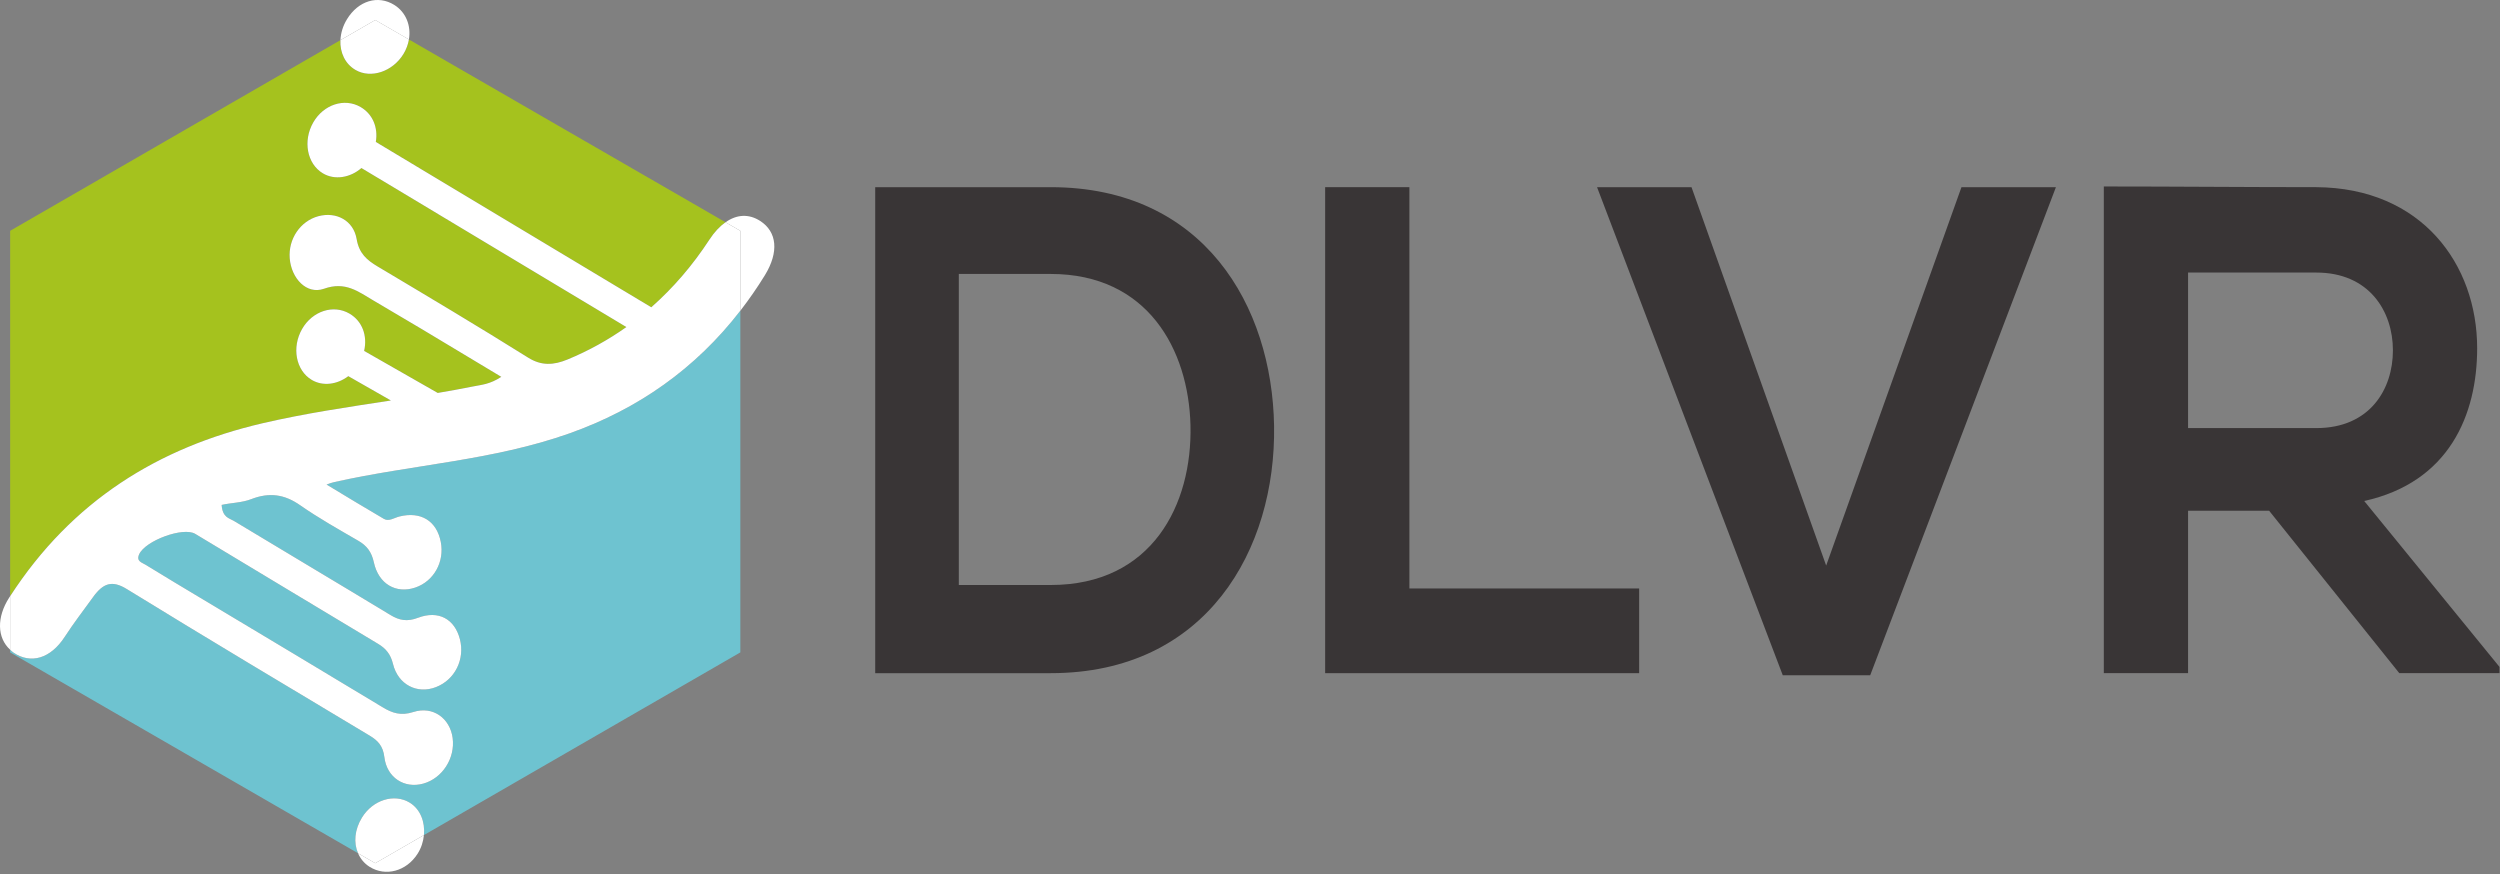 <svg width="389" height="136" viewBox="0 0 389 136" fill="none" xmlns="http://www.w3.org/2000/svg">
<rect x="0" y="0" width="389" height="136" fill="#808080" stroke="none"/>
<path d="M149.191 91.026H163.491C179.281 91.026 185.537 78.495 185.239 66.178C184.941 54.403 178.585 42.628 163.491 42.628H149.191V91.026ZM198.247 66.287C198.546 85.408 187.821 104.745 163.491 104.745H136.182V29.124H163.491C187.325 29.124 197.95 47.597 198.247 66.287Z" fill="#393536"/>
<path d="M219.302 29.123V91.566H255.052V104.745H206.194V29.123H219.302Z" fill="#393536"/>
<path d="M291.004 105.071H277.398L248.502 29.124H263.198L284.152 88.001L305.204 29.124H319.901L291.004 105.071Z" fill="#393536"/>
<path d="M340.462 42.411V66.61H360.422C368.763 66.61 372.338 60.56 372.338 54.511C372.338 48.462 368.665 42.411 360.422 42.411H340.462ZM388.922 104.744H373.331L353.073 79.467H340.462V104.744H327.354V29.015C338.377 29.015 349.399 29.123 360.422 29.123C376.807 29.231 385.446 41.115 385.446 54.187C385.446 64.558 381.077 75.036 367.87 77.954L388.922 103.774V104.744Z" fill="#393536"/>
<path d="M88.597 67.438C76.671 71.667 64.266 72.27 52.025 75.011C51.658 75.093 51.261 75.222 50.813 75.398C54.045 77.339 56.873 79.074 59.742 80.741C60.506 81.182 61.329 80.574 62.123 80.371C65.478 79.525 67.946 81.042 68.586 84.322C69.193 87.426 67.499 90.451 64.612 91.427C61.636 92.43 58.897 90.881 58.167 87.489C57.821 85.879 57.069 84.91 55.767 84.153C52.701 82.377 49.597 80.637 46.696 78.609C44.319 76.95 41.965 76.55 39.086 77.67C37.634 78.234 36.018 78.222 34.487 78.565C34.617 80.535 35.686 80.627 36.359 81.035C44.477 85.938 52.634 90.774 60.745 95.69C62.122 96.526 63.341 96.774 65.037 96.129C68.241 94.91 70.741 96.323 71.553 99.433C72.377 102.591 70.786 105.785 67.816 106.925C64.914 108.042 61.938 106.545 61.149 103.305C60.783 101.81 60.053 100.917 58.854 100.198C49.35 94.509 39.871 88.771 30.373 83.069C28.505 81.949 22.634 84.118 21.663 86.23C21.153 87.335 22.078 87.525 22.611 87.854C25.628 89.714 28.677 91.526 31.717 93.35C40.99 98.91 50.276 104.451 59.53 110.045C61.028 110.951 62.377 111.414 64.32 110.787C67.366 109.805 70.021 111.771 70.43 114.826C70.852 117.974 68.837 121.107 65.857 121.933C62.949 122.741 60.19 121.026 59.805 117.798C59.598 116.063 58.789 115.225 57.51 114.459C44.889 106.897 32.253 99.359 19.72 91.651C17.439 90.25 16.052 90.727 14.481 92.91C13.009 94.954 11.463 96.938 10.089 99.069C7.871 102.498 4.774 103.381 2.087 101.534C1.895 101.405 1.745 101.245 1.579 101.097V101.514L55.712 132.766C55.005 131.143 55.163 129.102 56.321 127.217C58.013 124.462 61.343 123.422 63.754 124.894C65.4 125.899 66.166 127.891 65.962 129.938L115.197 101.514V48.347C108.223 57.379 99.275 63.65 88.597 67.438Z" fill="#6EC3D0"/>
<path d="M40.816 65.867C47.457 64.317 54.142 63.34 60.824 62.316L54.196 58.529C52.484 59.832 50.244 60.151 48.501 59.109C46.03 57.636 45.357 54.048 47.013 51.178C48.621 48.387 51.881 47.336 54.38 48.799C56.385 49.974 57.196 52.24 56.66 54.602L68.11 61.143C69.976 60.824 71.838 60.491 73.7 60.116C74.952 59.867 76.24 59.796 78.002 58.636C73.636 56.015 69.641 53.605 65.636 51.211C63.125 49.708 60.608 48.22 58.084 46.744C55.761 45.384 53.745 43.739 50.413 44.928C47.714 45.891 45.336 43.318 45.082 40.209C44.836 37.187 46.733 34.391 49.541 33.642C52.302 32.903 55 34.279 55.497 37.214C55.874 39.448 57.1 40.477 58.753 41.462C66.593 46.135 74.442 50.803 82.177 55.648C84.234 56.936 86.118 56.843 88.326 55.929C91.614 54.571 94.65 52.879 97.465 50.889L56.237 26.147C54.494 27.654 52.088 28.073 50.237 26.968C47.768 25.496 47.094 21.907 48.75 19.038C50.36 16.247 53.618 15.195 56.118 16.659C58.016 17.771 58.849 19.864 58.478 22.088L101.34 47.812C104.74 44.813 107.76 41.309 110.393 37.276C111.172 36.084 112.016 35.202 112.892 34.584L63.626 6.142C63.496 6.906 63.222 7.674 62.777 8.402C61.101 11.146 57.717 12.275 55.322 10.887C53.698 9.946 52.884 8.168 52.973 6.244L1.58 35.915V92.766C11.213 77.903 24.656 69.633 40.816 65.867Z" fill="#A5C21E"/>
<path d="M63.626 6.141C63.99 4.013 63.182 1.912 61.353 0.769C58.814 -0.814 55.761 0.105 53.993 2.988C53.347 4.04 53.022 5.165 52.973 6.245L58.389 3.117L63.626 6.141Z" fill="white"/>
<path d="M55.323 10.886C57.716 12.274 61.101 11.145 62.777 8.401C63.221 7.673 63.495 6.906 63.627 6.141L58.388 3.117L52.972 6.245C52.883 8.168 53.697 9.945 55.323 10.886Z" fill="white"/>
<path d="M55.711 132.766C56.079 133.613 56.671 134.349 57.507 134.875C59.998 136.443 63.231 135.571 64.965 132.862C65.553 131.946 65.863 130.938 65.962 129.938L58.389 134.313L55.711 132.766Z" fill="white"/>
<path d="M63.754 124.894C61.343 123.422 58.012 124.462 56.322 127.216C55.164 129.102 55.004 131.143 55.711 132.766L58.388 134.312L65.963 129.938C66.166 127.891 65.399 125.899 63.754 124.894Z" fill="white"/>
<path d="M1.429 92.99C-0.539 96.05 -0.46 99.245 1.58 101.097V92.766C1.532 92.842 1.478 92.911 1.429 92.99Z" fill="white"/>
<path d="M118.282 34.378C116.516 33.243 114.639 33.35 112.891 34.585L115.198 35.915V48.347C116.54 46.606 117.819 44.777 119.014 42.829C121.231 39.211 120.912 36.069 118.282 34.378Z" fill="white"/>
<path d="M112.891 34.584C112.017 35.202 111.171 36.084 110.393 37.276C107.761 41.308 104.739 44.814 101.339 47.812L58.478 22.088C58.85 19.864 58.015 17.771 56.118 16.659C53.618 15.195 50.359 16.247 48.75 19.038C47.095 21.907 47.767 25.496 50.238 26.968C52.087 28.074 54.495 27.654 56.237 26.147L97.465 50.89C94.65 52.879 91.614 54.571 88.327 55.93C86.118 56.843 84.235 56.936 82.178 55.648C74.442 50.803 66.593 46.135 58.753 41.462C57.099 40.478 55.874 39.447 55.497 37.214C55.001 34.279 52.302 32.903 49.542 33.64C46.733 34.391 44.835 37.187 45.082 40.21C45.335 43.318 47.714 45.89 50.413 44.928C53.745 43.739 55.762 45.384 58.083 46.744C60.609 48.22 63.125 49.708 65.637 51.211C69.641 53.606 73.637 56.015 78.002 58.636C76.239 59.796 74.951 59.866 73.699 60.116C71.838 60.491 69.975 60.824 68.111 61.143L56.659 54.602C57.195 52.24 56.385 49.974 54.381 48.799C51.882 47.335 48.622 48.387 47.013 51.178C45.358 54.048 46.03 57.636 48.501 59.11C50.245 60.151 52.483 59.832 54.195 58.53L60.823 62.316C54.142 63.34 47.458 64.318 40.815 65.867C24.657 69.634 11.214 77.903 1.581 92.766V101.096C1.745 101.246 1.895 101.404 2.087 101.534C4.774 103.38 7.871 102.498 10.089 99.068C11.465 96.938 13.009 94.954 14.481 92.91C16.053 90.727 17.439 90.251 19.719 91.651C32.253 99.36 44.889 106.896 57.51 114.459C58.789 115.224 59.599 116.063 59.806 117.798C60.191 121.027 62.949 122.74 65.857 121.932C68.837 121.107 70.851 117.974 70.431 114.826C70.021 111.771 67.366 109.806 64.319 110.787C62.378 111.415 61.027 110.951 59.53 110.044C50.275 104.451 40.991 98.91 31.717 93.35C28.677 91.527 25.629 89.714 22.613 87.854C22.079 87.524 21.154 87.335 21.663 86.23C22.634 84.118 28.505 81.948 30.373 83.068C39.871 88.771 49.35 94.508 58.855 100.198C60.054 100.918 60.783 101.81 61.149 103.306C61.938 106.544 64.914 108.042 67.815 106.924C70.786 105.784 72.377 102.591 71.554 99.432C70.742 96.323 68.241 94.91 65.037 96.128C63.341 96.774 62.122 96.527 60.745 95.691C52.634 90.774 44.477 85.939 36.361 81.035C35.686 80.627 34.617 80.535 34.489 78.564C36.018 78.223 37.634 78.234 39.086 77.67C41.965 76.55 44.319 76.95 46.695 78.61C49.597 80.636 52.701 82.376 55.767 84.152C57.07 84.91 57.821 85.879 58.169 87.488C58.897 90.88 61.637 92.43 64.611 91.427C67.501 90.451 69.193 87.426 68.586 84.322C67.947 81.042 65.478 79.524 62.123 80.371C61.329 80.574 60.506 81.182 59.742 80.74C56.873 79.074 54.046 77.339 50.813 75.398C51.261 75.222 51.659 75.092 52.026 75.011C64.266 72.27 76.671 71.667 88.597 67.438C99.277 63.65 108.223 57.379 115.197 48.347V35.915L112.891 34.584Z" fill="white"/>
</svg>
